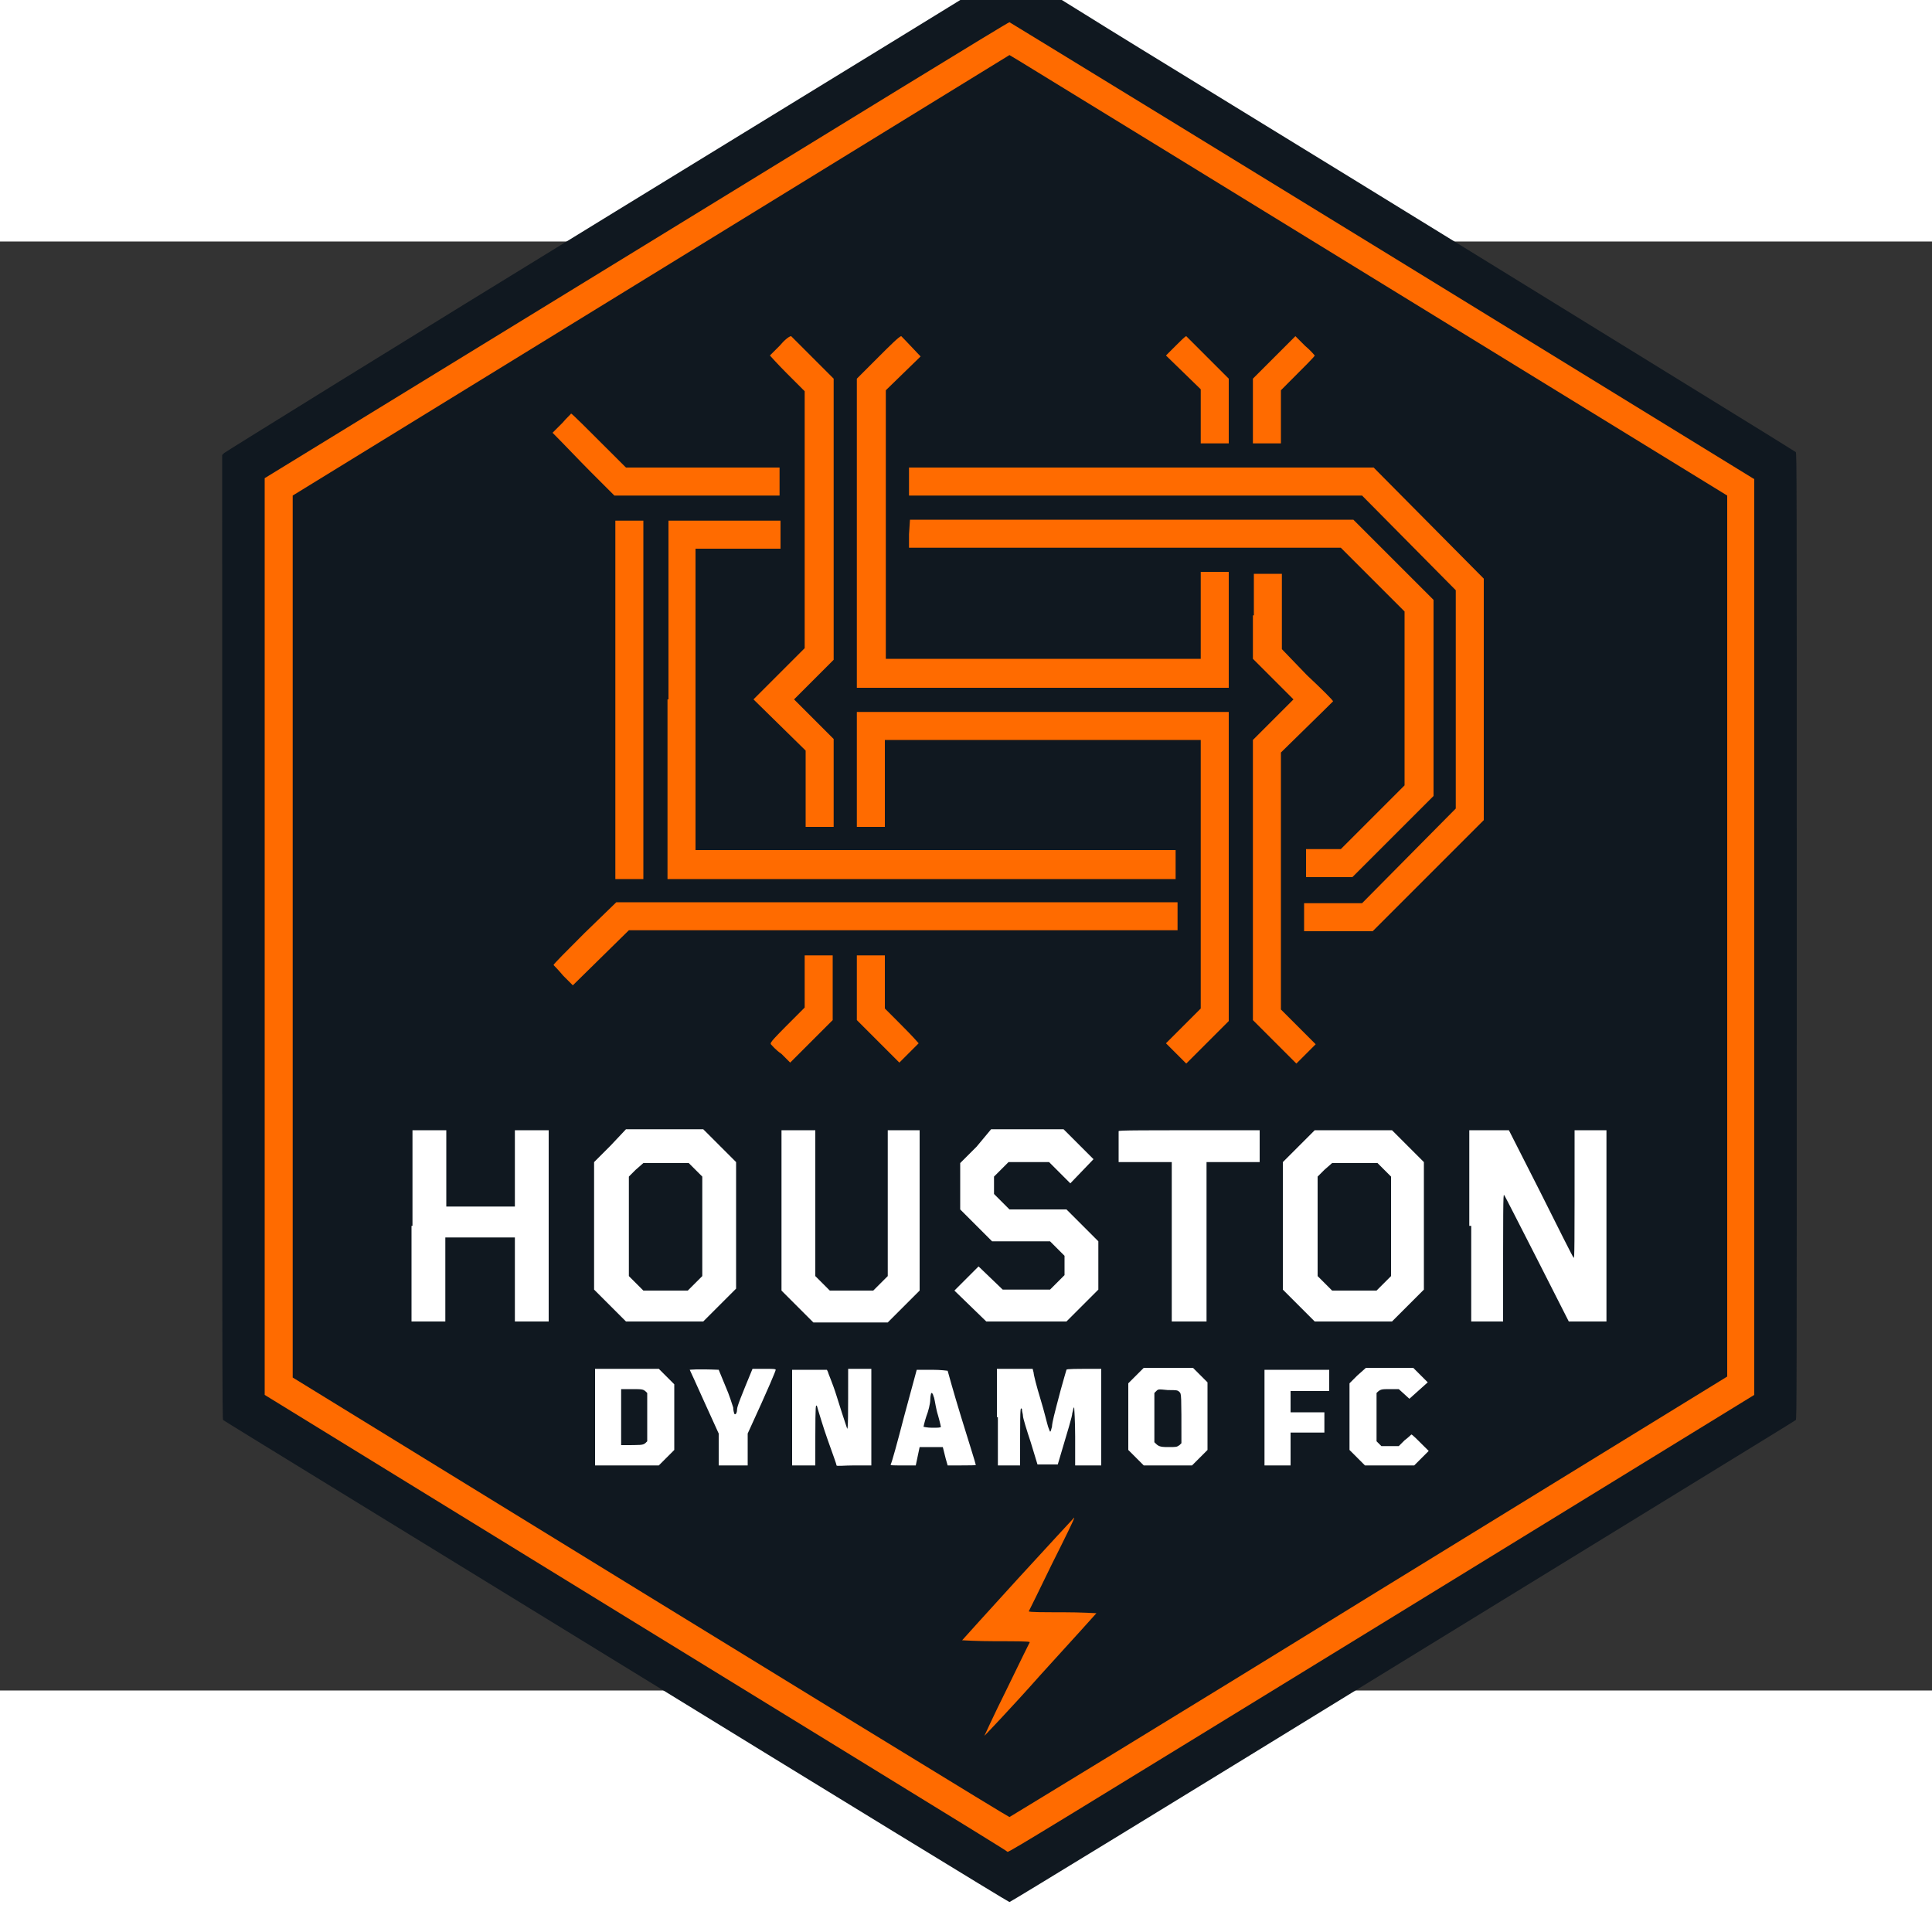 <?xml version="1.0" encoding="utf-8"?>
<!-- Generator: Adobe Illustrator 25.0.1, SVG Export Plug-In . SVG Version: 6.00 Build 0)  -->
<svg width="450" height="450" version="1.0" id="katman_1" xmlns="http://www.w3.org/2000/svg" xmlns:xlink="http://www.w3.org/1999/xlink" x="0px" y="0px"
	viewBox="60 50 200 150" style="enable-background:new 0 0 329 244;" xml:space="preserve">
<rect x="60" y="50" width="200" height="150" fill="#333333" stroke="none"/>
<style type="text/css">
	.st0{fill:#101820;}
	.st1{fill:#FF6B00;}
	.st2{fill:#FFFFFF;}
</style>
<g>
	<path class="st0" d="M164.1,22.1c-0.1,0.1-18.2,11.2-40.4,24.8S83.3,71.8,83.2,71.9L83,72.1c0,97.7,0,99.8,0.1,99.9
		c0.1,0.1,18.4,11.3,40.7,25c22.3,13.7,40.6,24.9,40.7,24.9c0.1,0,17.6-10.7,40.7-24.9c22.3-13.7,40.6-24.9,40.7-25
		c0.1-0.2,0.1-2.2,0.1-50.1s0-49.9-0.1-50.1c-0.1-0.1-14.9-9.2-32.9-20.3c-18-11.1-36.2-22.2-40.5-24.9c-6.1-3.8-7.8-4.8-8-4.8
		C164.3,22,164.2,22,164.1,22.1z"/>
	<path class="st1" d="M125.9,50.9L87.4,74.5v94.9c59.5,36.6,76.9,47.2,76.9,47.3c0.1,0.1,5.6-3.3,38.7-23.6l38.6-23.7l0-94.8
		c-59.7-36.7-77.1-47.3-77.1-47.3C164.5,27.2,147.1,37.9,125.9,50.9z"/>
	<path class="st0" d="M127.4,53.5L90.3,76.3v91.3c57.4,35.3,74.1,45.5,74.2,45.5c0,0,16.8-10.2,37.2-22.8l37.1-22.8V76.3
		c-56-34.4-72.8-44.7-73.3-45l-1-0.6L127.4,53.5z"/>
	<path class="st1" d="M140.7,60.8c-0.5,0.5-1,1-1,1c0,0,0.8,0.9,1.8,1.9l1.8,1.8l0,26.6l-5.3,5.3l5.4,5.3l0,7.9h2.9v-9.1l-4.1-4.1
		l4.1-4.1V64.2c-3.4-3.4-4.4-4.4-4.4-4.4C141.7,59.8,141.2,60.2,140.7,60.8z M150.9,62l-2.2,2.2l0,32h38.5V84.2h-2.9l0,9l-32.6,0
		V65.4l3.6-3.5c-1.5-1.6-2-2.1-2-2.1C153.1,59.8,152.1,60.8,150.9,62z M181.7,60.8l-1,1l3.6,3.5v5.6h2.9v-6.7
		c-3.4-3.4-4.4-4.4-4.4-4.4C182.7,59.8,182.2,60.3,181.7,60.8z M191.9,62l-2.2,2.2l0,6.7h2.9v-5.5c2.7-2.7,3.5-3.5,3.5-3.6
		c0,0-0.4-0.5-1-1c-0.5-0.5-1-1-1-1C194.1,59.8,193.1,60.8,191.9,62z M118.2,68.8l-1,1c1.3,1.3,2.7,2.8,4,4.1l2.4,2.4h17.1v-2.9
		h-15.9c-4.4-4.4-5.6-5.6-5.7-5.6C119.2,67.8,118.7,68.2,118.2,68.8z M154.1,74.9v1.4H201l9.7,9.8v22.6l-9.7,9.8h-6v2.9h7.1
		l11.5-11.5V84.9l-11.4-11.5h-48.1V74.9z M123.7,97.4V116l2.9,0l0-37.1h-2.9V97.4z M129.1,97.4V116h52.6V113H132V81.8l8.8,0l0-2.9
		h-11.6V97.4z M154.1,80.3l0,1.4l44.7,0l6.6,6.6v18l-6.6,6.6h-3.6v2.9h4.8l8.4-8.4V87.1l-8.3-8.3h-45.9L154.1,80.3z M189.7,88.7v4.5
		l4.2,4.2l-4.2,4.2v29l4.5,4.5l2-2l-3.6-3.6v-26.6c4.2-4.1,5.4-5.3,5.4-5.3c0-0.1-1.2-1.3-2.7-2.7l-2.6-2.7v-7.8h-2.9V88.7z
		 M148.7,104.6v6l2.9,0l0-9h32.7v27.8l-3.6,3.6l2.1,2.1l4.4-4.4v-32h-38.5V104.6z M120.5,121.6c-1.8,1.8-3.2,3.2-3.2,3.3
		c0,0,0.5,0.5,1,1.1l1,1l5.8-5.7h56.8v-2.9l-58.1,0L120.5,121.6z M143.3,126.6v2.7c-3.4,3.4-3.6,3.6-3.5,3.8c0.1,0.1,0.5,0.6,1.1,1
		l0.9,0.9l4.4-4.4v-6.7h-2.9V126.6z M148.7,127.2l0,3.4l4.4,4.4l2-2c-0.7-0.8-1.5-1.6-2.2-2.3l-1.3-1.3v-5.5h-2.9V127.2z"/>
	<path class="st2" d="M102.6,151.9v9.9h3.5v-8.7h7.2v8.7h3.5V142h-3.5l0,7.9l-7.1,0V142h-3.5V151.9z M123.2,143.6l-1.7,1.7l0,13.2
		l3.3,3.3h8l3.4-3.4v-13.1l-3.4-3.4h-8L123.2,143.6z M140.9,150.3v8.3l3.3,3.3h7.7l3.3-3.3V142h-3.3l0,15.1l-1.5,1.5l-4.5,0
		l-1.5-1.5V142h-3.5L140.9,150.3z M161.1,143.7l-1.7,1.7l0,4.8l3.3,3.3h6l1.5,1.5v2l-1.5,1.5h-4.9l-2.5-2.4l-2.5,2.5l3.3,3.2l8.3,0
		l3.3-3.3v-5l-3.3-3.3h-5.9l-1.6-1.6v-1.8l1.5-1.5h4.2l2.2,2.2l2.4-2.5l-3.1-3.1h-7.5L161.1,143.7z M175.8,142.1c0,0.1,0,0.8,0,1.7
		l0,1.5l5.5,0v16.5h3.6v-16.5h5.5V142C177.3,142,175.8,142,175.8,142.1z M194.5,143.6l-1.7,1.7l0,13.2l3.3,3.3h8l3.3-3.3v-13.2
		l-3.3-3.3h-8L194.5,143.6z M212.3,151.9v9.9h3.3c0-11.9,0-13.2,0.1-13.1c0.1,0.1,1.6,3.1,3.4,6.6l3.3,6.5h3.9V142h-3.3
		c0,12.6,0,13.3-0.1,13.2c-0.1-0.1-1.6-3.1-3.4-6.7l-3.3-6.5h-4.1V151.9z"/>
	<path class="st0" d="M125.8,146.1l-0.7,0.7l0,10.3l1.5,1.5h4.6l1.5-1.5v-10.3l-1.4-1.4h-4.7L125.8,146.1z M197.1,146.1l-0.7,0.7
		l0,10.3l1.5,1.5h4.6l1.5-1.5l0-10.3l-1.4-1.4h-4.7L197.1,146.1z"/>
	<path class="st2" d="M177.6,167.4l-0.8,0.8l0,6.9l1.6,1.6l5,0l1.6-1.6v-7l-1.5-1.5h-5.1L177.6,167.4z M200.5,167.4l-0.8,0.8l0,6.9
		l1.6,1.6l5.1,0l1.5-1.5c-1.3-1.3-1.7-1.7-1.8-1.7c0,0-0.3,0.3-0.7,0.6l-0.6,0.6l-1.8,0l-0.5-0.5l0-5c0.4-0.4,0.5-0.4,1.4-0.4h0.9
		l1.1,1l1.9-1.7l-1.5-1.5h-4.9L200.5,167.4z M121.6,171.7v5h6.6l1.6-1.6v-6.8l-1.6-1.6h-6.6V171.7z M131.4,166.8
		c0,0,0.7,1.5,1.5,3.3l1.5,3.3v3.3h3v-3.3c2.3-5,2.9-6.5,2.9-6.6c0-0.1-0.3-0.1-1.2-0.1h-1.2c-1.2,2.9-1.6,3.9-1.6,4.2
		s-0.1,0.5-0.2,0.5c0,0-0.1,0-0.1-0.1c0,0-0.1-0.3-0.1-0.6c-0.1-0.3-0.4-1.3-0.8-2.2l-0.7-1.7C132.1,166.7,131.4,166.8,131.4,166.8z
		 M142,171.7v5h2.4c0-4.8,0-6.2,0.1-6.2s0.1,0.2,0.2,0.5c0.1,0.3,0.5,1.7,1,3.1c0.5,1.4,0.9,2.5,0.9,2.6s0.8,0,1.8,0h1.8v-10h-2.4
		c0,4.9,0,6.2-0.1,6.2c0,0-0.1-0.3-0.2-0.6c-0.1-0.3-0.5-1.5-0.9-2.8s-0.9-2.4-0.9-2.5l-0.1-0.2H142V171.7z M153.6,171.6
		c-0.7,2.7-1.3,4.9-1.4,5c0,0.1,0.1,0.1,1.3,0.1l1.3,0l0.4-1.9h2.4c0.1,0.4,0.2,0.8,0.3,1.2l0.2,0.7c2.9,0,3,0,2.9-0.1
		c0-0.1-0.7-2.3-1.5-4.9c-0.8-2.6-1.4-4.8-1.4-4.8c0,0-0.7-0.1-1.6-0.1h-1.6L153.6,171.6z M163.3,171.7v5h2.3c0-4.8,0-5.9,0.1-5.9
		s0.1,0.1,0.1,0.2c0,0.1,0.1,0.4,0.1,0.6c0,0.2,0.4,1.5,0.8,2.7l0.7,2.3h2.1c1.1-3.7,1.5-5,1.5-5.3c0.1-0.3,0.1-0.6,0.2-0.6
		c0,0,0.1,1.4,0.1,3v3h2.7v-10c-2.8,0-3.6,0-3.6,0.1c0,0-0.3,1-0.6,2.1c-0.3,1.1-0.6,2.3-0.7,2.7c-0.1,0.4-0.2,0.9-0.2,1.1
		c-0.1,0.3-0.1,0.5-0.2,0.5c0,0-0.1-0.2-0.2-0.5c-0.1-0.3-0.4-1.6-0.8-2.9c-0.4-1.3-0.7-2.5-0.7-2.7l-0.1-0.4h-3.7V171.7z
		 M190.9,171.7v5h2.7v-3.4h3.5v-2.1l-3.5,0l0-2.2h4v-2.2h-6.7V171.7z"/>
	<path class="st0" d="M124.3,171.7v2.9c2.2,0,2.2,0,2.5-0.2l0.2-0.2v-5c-0.4-0.4-0.4-0.4-1.6-0.4l-1.1,0V171.7z M179.7,169l-0.2,0.2
		l0,5.1c0.4,0.4,0.5,0.5,1.4,0.5c0.9,0,0.9,0,1.2-0.2l0.2-0.2c0-5.1,0-5.1-0.2-5.3c-0.2-0.2-0.3-0.2-1.2-0.2
		C179.9,168.8,179.9,168.8,179.7,169z M156.4,169.2c0,0-0.1,0.3-0.1,0.7s-0.2,1.2-0.4,1.7c-0.2,0.6-0.3,1.1-0.3,1.1
		c0,0,0.4,0.1,0.9,0.1s0.9,0,0.9-0.1c0,0-0.1-0.5-0.3-1.2c-0.2-0.6-0.3-1.4-0.4-1.8C156.6,169.5,156.6,169.2,156.4,169.2
		C156.5,169.2,156.4,169.2,156.4,169.2z"/>
	<path class="st1" d="M165.4,188.4c-3.2,3.5-5.8,6.4-5.8,6.4c0,0,1.6,0.1,3.5,0.1c2,0,3.5,0,3.5,0.1c0,0-1.1,2.2-2.4,4.9
		c-1.3,2.6-2.3,4.8-2.3,4.8c0,0,2.7-2.8,5.8-6.3c3.2-3.5,5.8-6.4,5.8-6.4s-1.6-0.1-3.5-0.1c-1.9,0-3.5,0-3.5-0.1
		c0,0,1.1-2.2,2.4-4.9c1.3-2.6,2.4-4.8,2.3-4.8C171.2,182.1,168.6,184.9,165.4,188.4z"/>
</g>
</svg>
